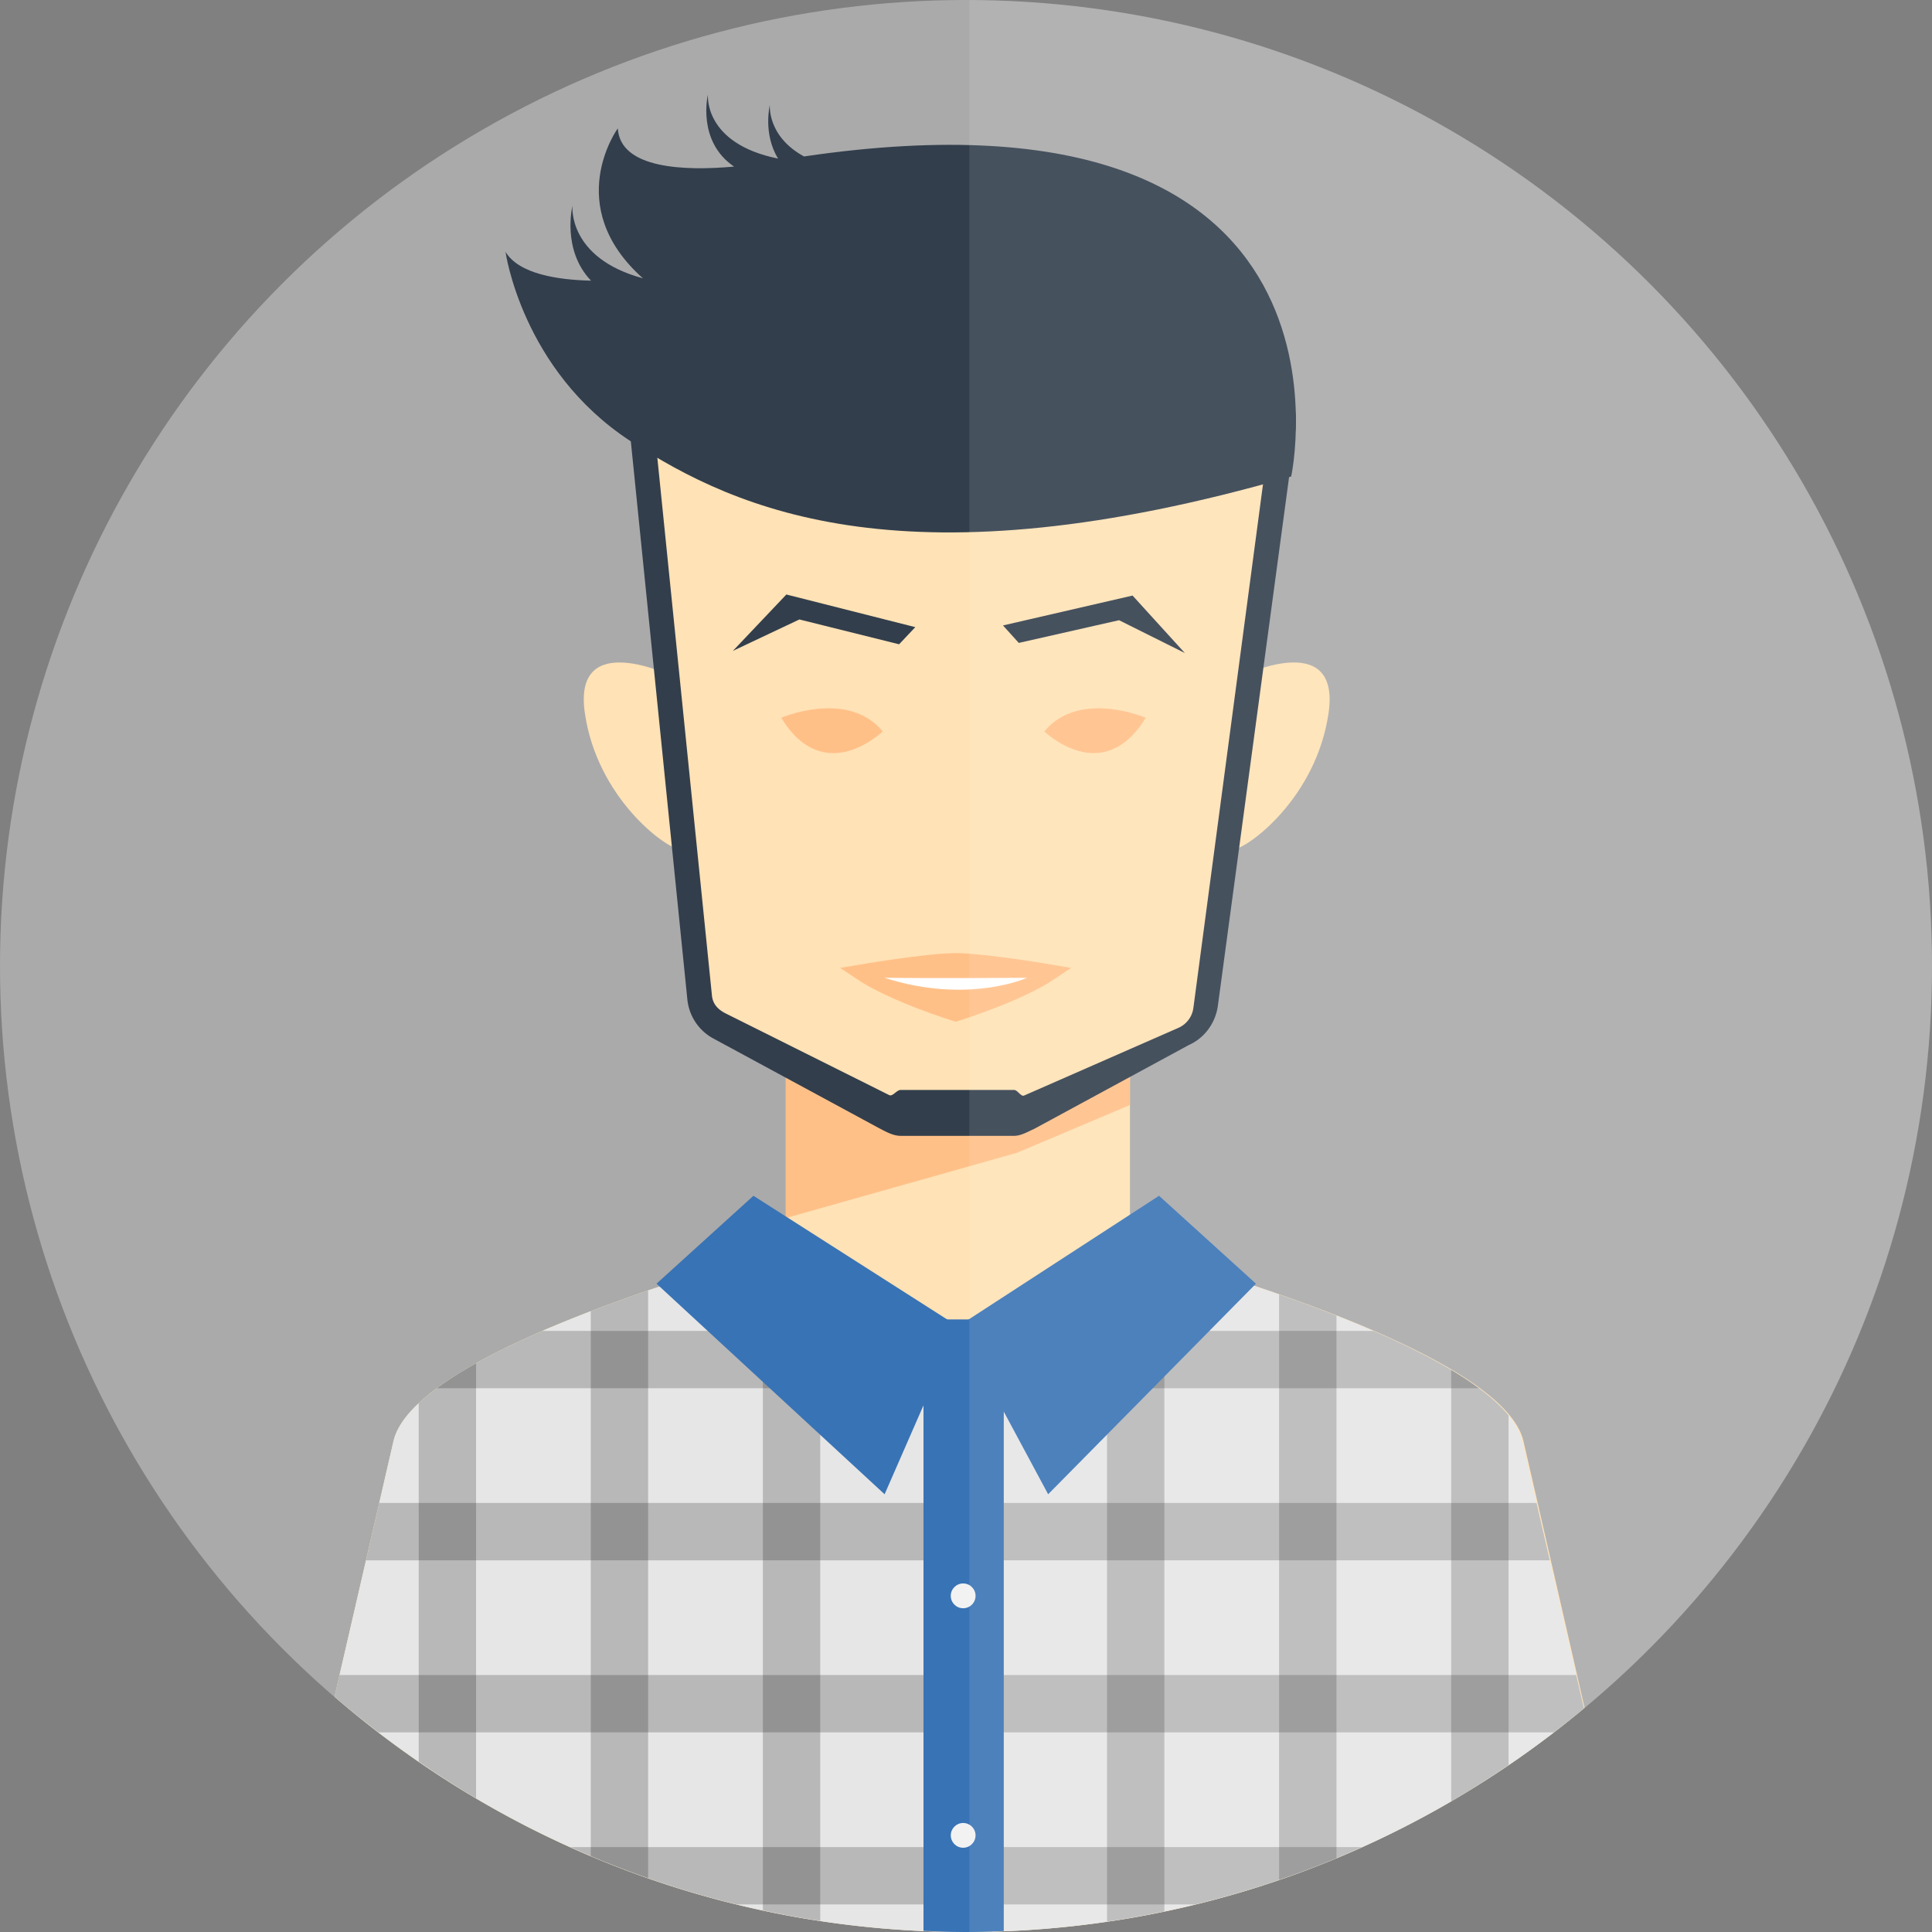 <svg id="avatar-designer" xmlns="http://www.w3.org/2000/svg" width="100" height="100" viewBox="0 0 100 100"><rect x="0" y="0" width="100" height="100" fill="#808080" stroke="none"/><style>.st0{fill:#aaa}.st1{fill:#e6e6e6}.st2{opacity:.2;enable-background:new}.st3{fill:#f2f2f2}.st4{fill:#ffc088;stroke:#ffc088;stroke-width:.75}.st5{opacity:.1;fill:#fff;enable-background:new}.st6{fill:#ffc088}.st7{fill:#ffe2b5}.st8{fill:#fff}.st9{fill:#323e4c}.st10{fill:#3873b5}</style><circle class="st0" cx="50" cy="50" r="50"/><path class="st7" d="M50 100c12.182 0 23.343-4.361 32.018-11.602a7849.701 7849.701 0 0 0-3.163-13.796c-1.164-5.043-20.369-9.975-20.369-9.975v-9.398H40.674v9.398s-19.145 4.932-20.309 9.975L17.316 87.82C26.082 95.402 37.5 100 50 100z"/><path class="st6" d="M58.486 57.195l-5.85 2.475-11.962 3.375v-7.816h17.812z"/><path class="st7" d="M34.81 35.004s-5.17-2.514-4.541 1.887c.627 4.398 4.176 7.017 4.916 7.068.739.053-.374-8.955-.374-8.955zm29.415 0s5.171-2.514 4.543 1.887c-.627 4.398-4.176 7.017-4.916 7.068-.739.053.373-8.955.373-8.955z"/><path class="st9" d="M64.525 19.008H35.116c-.724 0-1.414.447-1.898.984-.486.535-.721 1.322-.648 2.043l3.008 29.7a2.588 2.588 0 0 0 1.359 2.025l8.49 4.594c.367.19.773.437 1.187.437h5.875c.356 0 .71-.213 1.035-.357l8.014-4.346c.815-.361 1.384-1.154 1.5-2.04l4.01-29.77a4.86 4.86 0 0 0 .033-.563c0-1.412-1.144-2.707-2.558-2.707z"/><path class="st7" d="M46.615 56.416c-.207 0-.41.36-.594.264l-8.49-4.24c-.38-.2-.635-.475-.68-.903l-3.007-29.613c-.036-.36.08-.88.323-1.147s.587-.582.95-.582h29.406c.368 0 .718.344.961.621.243.278.355.739.307 1.104L61.77 52.164a1.314 1.314 0 0 1-.749 1.025l-8.013 3.516c-.163.072-.34-.289-.518-.289h-5.875z"/><path class="st1" d="M50 100c12.166 0 23.314-4.35 31.984-11.574l-3.19-13.824c-.827-3.592-10.78-7.127-16.437-8.864a26.267 26.267 0 0 0-1.345-.021L49.58 69.375l-11.432-3.658c-.447-.006-.896.004-1.345.021-5.657 1.737-15.61 5.272-16.438 8.864L17.316 87.82C26.082 95.402 37.5 100 50 100z"/><path class="st2" d="M51.11 68.887l-1.53.488-1.53-.488H28.078c-2.096.908-4.043 1.914-5.466 2.968h53.935c-1.422-1.054-3.37-2.06-5.465-2.968H51.11zM18.944 80.762h61.273c-.24-1.035-.47-2.04-.686-2.969H19.63c-.215.932-.445 1.934-.685 2.969zm-1.628 7.058a49.34 49.34 0 0 0 2.283 1.848h60.829a47.635 47.635 0 0 0 1.556-1.242c-.127-.545-.26-1.125-.398-1.727H17.574l-.258 1.121zM38.15 98.574h23.7a49.5 49.5 0 0 0 8.642-2.969h-40.97a49.547 49.547 0 0 0 8.63 2.97z"/><path class="st2" d="M78.082 73.26c-.658-.805-1.701-1.596-2.969-2.354v22.332a49.719 49.719 0 0 0 2.969-1.88V73.26zm-11.876-6.262v30.303a50.091 50.091 0 0 0 2.97-1.115V68.098a82.952 82.952 0 0 0-2.97-1.1zm-8.907-.092v32.555c1-.147 1.99-.324 2.969-.53V65.956l-2.97.951zm-7.719 2.469l-1.187-.379v30.967c.535.017 1.068.037 1.607.037.456 0 .908-.018 1.361-.031V68.805l-1.78.57zm-10.094-3.23v32.732c.979.21 1.97.393 2.97.545V67.096l-2.97-.951zm-8.908 1.722v28.205c.975.412 1.965.79 2.97 1.139V66.793c-.964.33-1.965.69-2.97 1.074zm-8.906 4.763v18.546a50.066 50.066 0 0 0 2.969 1.904V70.564c-1.188.665-2.214 1.358-2.97 2.067z"/><path class="st10" d="M47.799 99.943c.73.034 1.463.057 2.201.057.656 0 1.306-.025 1.955-.049V68.293H47.8v31.65z"/><path class="st9" d="M37.934 33.69l2.768-2.919 6.673 1.69-.837.887-5.163-1.285zm23.393.11l-2.706-2.974-6.707 1.547.818.904 5.19-1.175z"/><path class="st4" d="M49.467 49.709c-1.47 0-4.998.602-4.998.602 1.763 1.193 4.998 2.181 4.998 2.181s3.232-.988 4.997-2.181c0 0-3.528-.602-4.997-.602z"/><path class="st8" d="M45.775 50.61s2.94.036 7.383 0c0 0-3.026 1.39-7.383 0z"/><path class="st9" d="M41.616 8.098c-1.928-1.051-1.768-2.672-1.768-2.672s-.368 1.498.427 2.783c-3.887-.785-3.632-3.318-3.632-3.318s-.592 2.41 1.352 3.732c-2.561.23-5.89.12-6.018-1.978 0 0-2.915 4.001 1.296 7.757h-.007c-3.902-1.06-3.636-3.752-3.636-3.752s-.567 2.282.962 3.877c-1.713-.039-3.738-.343-4.426-1.492 0 0 .844 6.111 6.443 9.78 5.6 3.67 14.444 7.562 34.223 1.847 0 0 4.524-20.94-25.216-16.564z"/><circle class="st3" cx="49.853" cy="82.601" r=".642"/><circle class="st3" cx="49.853" cy="94.998" r=".641"/><path class="st10" d="M38.998 61.893l-5.017 4.55 11.806 10.9 3.799-8.69zm20.994 0l5.016 4.55-10.756 10.9-4.666-8.69z"/><path class="st6" d="M59.304 37.152s-3.44-1.482-5.251.705c0 0 3.023 2.948 5.25-.705zm-18.866 0s3.439-1.482 5.251.705c0 0-3.024 2.948-5.252-.705z"/><path class="st5" d="M50.174.004v99.992C77.707 99.9 100 77.555 100 50 100 22.443 77.707.098 50.174.004z"/></svg>